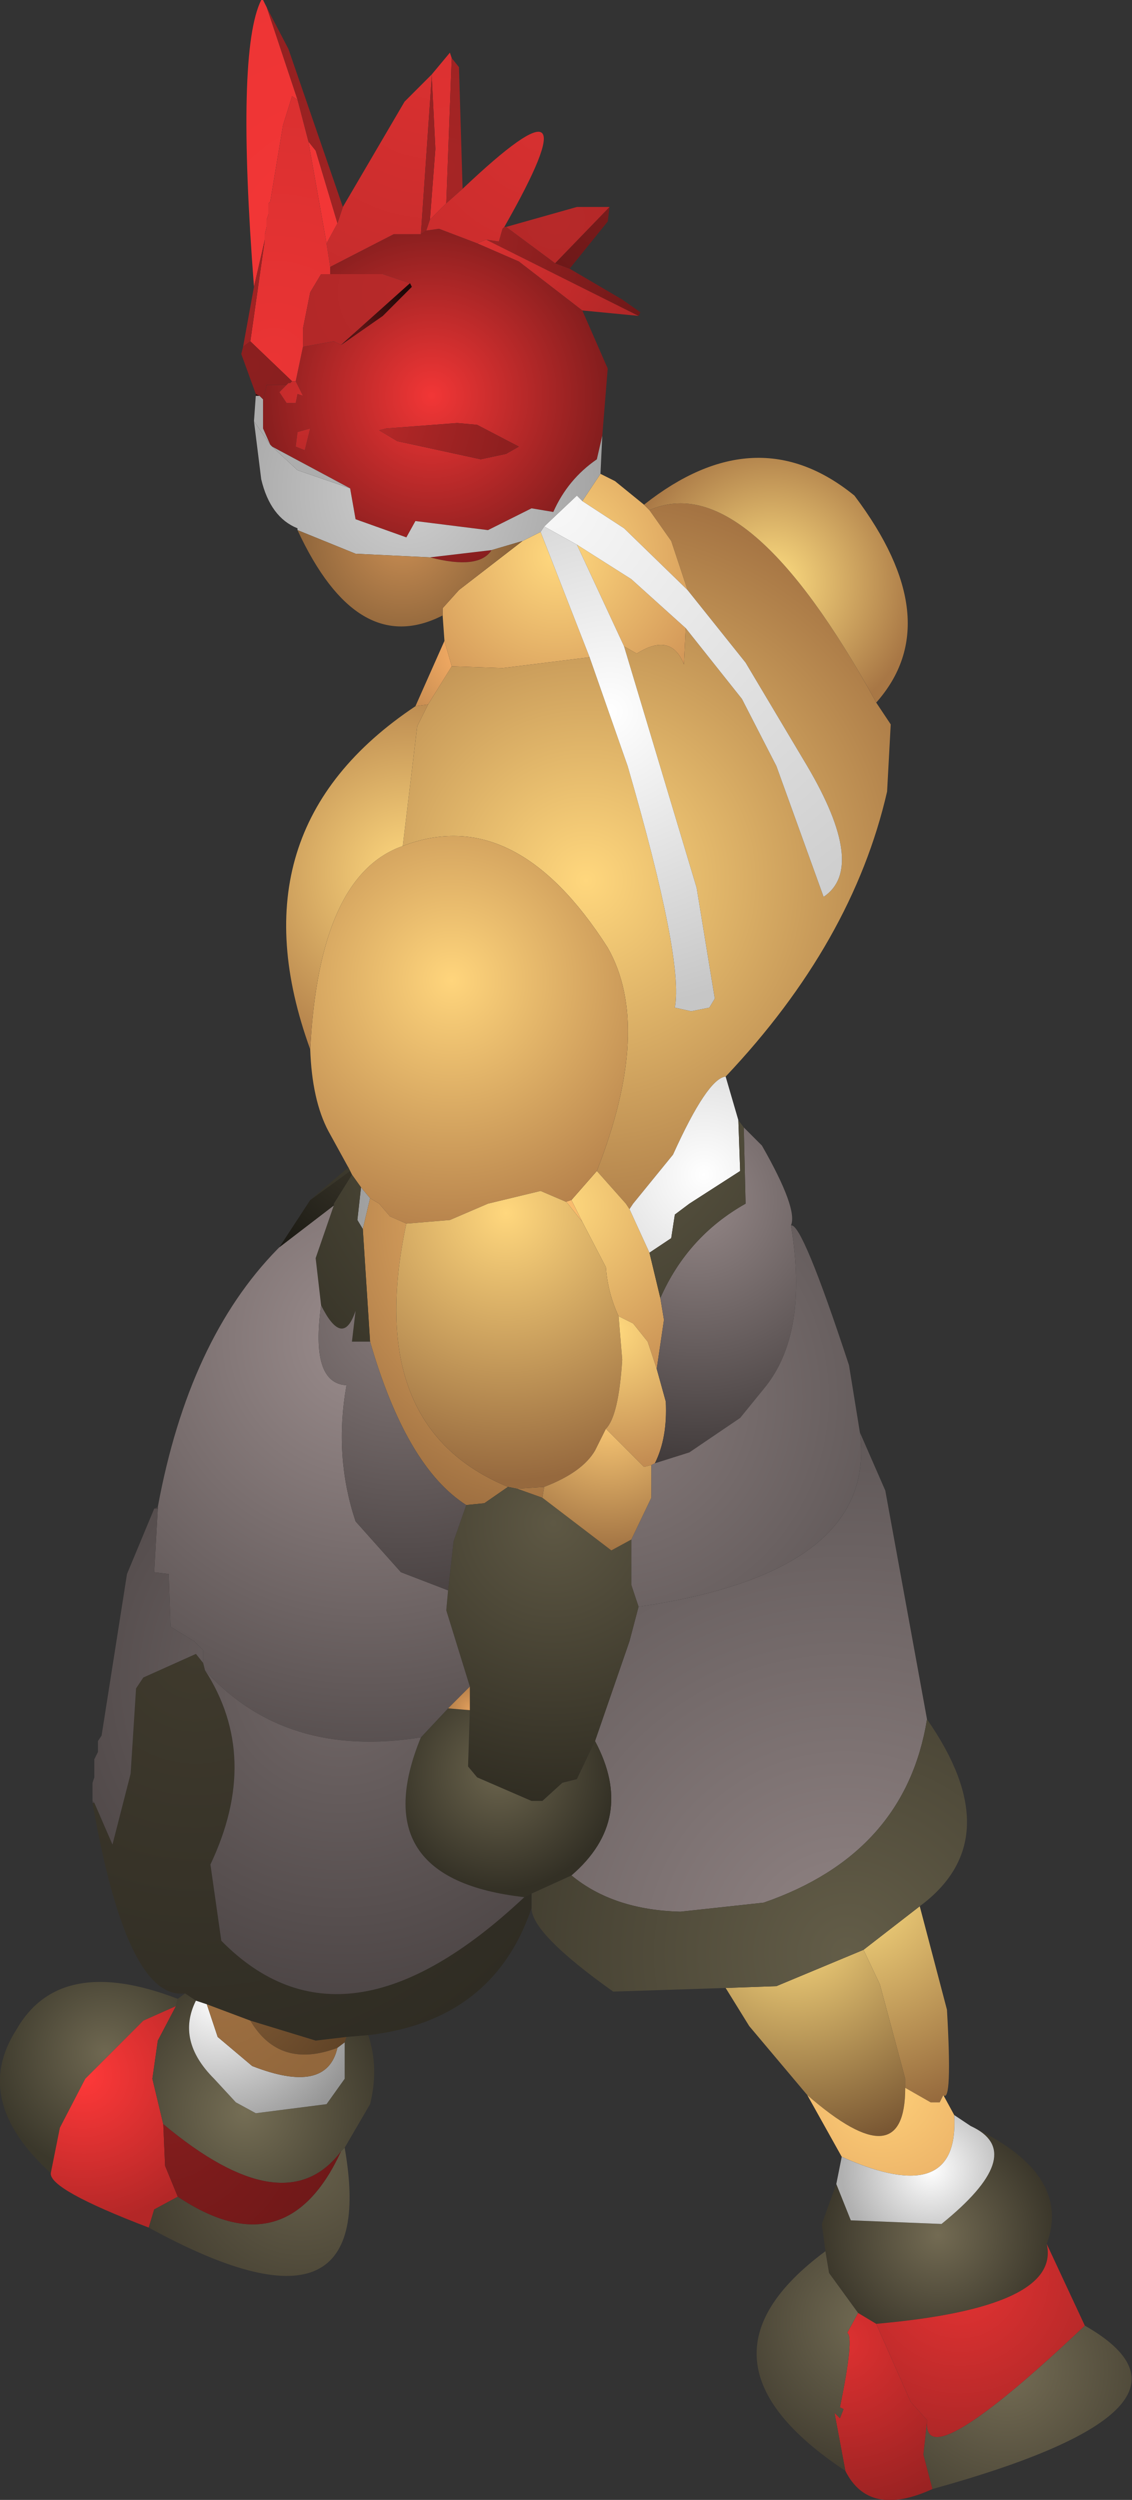 <?xml version="1.0" encoding="UTF-8" standalone="no"?>
<svg xmlns:ffdec="https://www.free-decompiler.com/flash" xmlns:xlink="http://www.w3.org/1999/xlink" ffdec:objectType="shape" height="68.85px" width="31.2px" xmlns="http://www.w3.org/2000/svg">
  <rect width="100%" height="100%" fill="#333333" stroke="none"/>
  <g transform="matrix(1.0, 0.0, 0.0, 1.0, 15.2, 60.25)">
    <path d="M0.5 -52.85 L1.95 -52.0 2.45 -51.65 2.4 -51.55 -1.8 -53.65 -1.45 -53.6 -1.35 -53.95 -1.3 -54.0 -1.25 -54.0 0.1 -53.0 0.5 -52.85" fill="url(#gradient0)" fill-rule="evenodd" stroke="none"/>
    <path d="M1.6 -54.55 L1.55 -54.15 0.5 -52.85 0.1 -53.0 1.6 -54.55" fill="url(#gradient1)" fill-rule="evenodd" stroke="none"/>
    <path d="M0.85 -51.7 L1.55 -50.1 1.4 -48.25 1.25 -47.6 Q0.45 -47.05 0.05 -46.15 L-0.55 -46.25 -1.75 -45.65 -3.75 -45.9 -4.0 -45.45 -5.4 -45.95 -5.55 -46.8 -7.7 -47.95 -7.75 -48.0 -7.95 -48.45 -7.95 -49.25 -7.85 -49.65 -7.3 -49.65 -7.5 -49.45 -7.3 -49.15 -7.05 -49.15 -7.0 -49.4 -6.85 -49.35 -7.05 -49.75 -6.85 -50.7 -6.0 -50.85 -5.8 -50.75 -4.65 -51.55 -3.85 -52.35 -3.9 -52.45 -4.65 -52.7 -6.1 -52.7 -6.1 -52.9 -4.35 -53.8 -3.6 -53.8 -3.45 -53.9 -3.1 -53.95 -2.05 -53.55 -0.9 -53.05 0.85 -51.7 M-2.6 -48.6 L-4.55 -48.45 -4.75 -48.4 -4.25 -48.1 -1.95 -47.6 -1.25 -47.75 -0.9 -47.95 -2.05 -48.55 -2.6 -48.6 M-1.65 -45.1 Q-2.0 -44.55 -3.35 -44.9 L-1.65 -45.1 M-6.8 -47.85 L-6.65 -48.45 -7.0 -48.35 -7.05 -47.95 -6.8 -47.85" fill="url(#gradient2)" fill-rule="evenodd" stroke="none"/>
    <path d="M2.4 -51.55 L0.85 -51.7 -0.9 -53.05 -2.05 -53.55 -1.8 -53.65 2.4 -51.55" fill="url(#gradient3)" fill-rule="evenodd" stroke="none"/>
    <path d="M-1.25 -54.0 L0.7 -54.55 1.6 -54.55 0.1 -53.0 -1.25 -54.0" fill="url(#gradient4)" fill-rule="evenodd" stroke="none"/>
    <path d="M8.95 -40.9 L9.35 -40.3 9.25 -38.45 Q8.3 -34.3 4.8 -30.6 4.3 -30.55 3.35 -28.45 L2.25 -27.1 2.15 -26.95 2.05 -27.1 1.25 -28.0 Q2.8 -31.95 1.55 -34.15 -1.0 -38.15 -4.1 -36.95 L-3.7 -40.25 -3.4 -40.85 -2.75 -41.9 -1.35 -41.85 1.05 -42.15 2.1 -39.15 Q3.65 -33.8 3.4 -32.5 L3.85 -32.4 4.35 -32.5 4.5 -32.75 4.0 -35.8 2.0 -42.45 2.35 -42.25 Q3.3 -42.85 3.65 -41.95 L3.7 -42.95 5.25 -41.0 6.2 -39.15 7.5 -35.55 Q8.7 -36.35 7.05 -39.15 L5.35 -42.0 3.75 -44.0 3.3 -45.35 2.7 -46.2 Q5.4 -47.4 8.95 -40.9" fill="url(#gradient5)" fill-rule="evenodd" stroke="none"/>
    <path d="M1.35 -47.2 L1.75 -47.0 2.55 -46.35 2.7 -46.2 3.3 -45.35 3.75 -44.0 2.0 -45.7 0.85 -46.45 1.35 -47.2 M-2.95 -42.6 L-3.0 -43.3 -3.0 -43.5 -2.55 -44.0 -0.8 -45.35 -0.3 -45.6 1.05 -42.15 -1.35 -41.85 -2.75 -41.9 -2.95 -42.6 M2.0 -42.45 L0.7 -45.25 2.2 -44.3 3.7 -42.95 3.65 -41.95 Q3.3 -42.85 2.35 -42.25 L2.0 -42.45" fill="url(#gradient6)" fill-rule="evenodd" stroke="none"/>
    <path d="M2.55 -46.35 Q5.65 -48.8 8.35 -46.6 10.95 -43.15 8.95 -40.9 5.4 -47.4 2.7 -46.2 L2.55 -46.35" fill="url(#gradient7)" fill-rule="evenodd" stroke="none"/>
    <path d="M1.4 -48.25 L1.35 -47.2 0.85 -46.45 0.7 -46.6 -0.2 -45.75 -0.3 -45.6 -0.8 -45.35 -1.65 -45.1 -3.35 -44.9 -5.4 -45.0 -7.0 -45.65 -7.0 -45.7 Q-7.75 -46.0 -8.0 -47.05 L-8.2 -48.65 -7.75 -48.0 -7.7 -47.95 -7.0 -47.3 -5.55 -46.8 -5.4 -45.95 -4.0 -45.45 -3.75 -45.9 -1.75 -45.65 -0.55 -46.25 0.05 -46.15 Q0.45 -47.05 1.25 -47.6 L1.4 -48.25" fill="url(#gradient8)" fill-rule="evenodd" stroke="none"/>
    <path d="M-0.3 -45.6 L-0.2 -45.75 0.7 -45.25 2.0 -42.45 4.0 -35.8 4.5 -32.75 4.35 -32.5 3.85 -32.4 3.4 -32.5 Q3.65 -33.8 2.1 -39.15 L1.05 -42.15 -0.3 -45.6" fill="url(#gradient9)" fill-rule="evenodd" stroke="none"/>
    <path d="M0.7 -45.25 L-0.2 -45.75 0.7 -46.6 0.85 -46.45 2.0 -45.7 3.75 -44.0 5.35 -42.0 7.05 -39.15 Q8.7 -36.35 7.5 -35.55 L6.2 -39.15 5.25 -41.0 3.7 -42.95 2.2 -44.3 0.7 -45.25" fill="url(#gradient10)" fill-rule="evenodd" stroke="none"/>
    <path d="M2.15 -26.95 L2.7 -25.75 3.0 -24.5 3.1 -23.9 2.9 -22.55 2.65 -23.3 2.25 -23.8 1.85 -24.0 Q1.55 -24.65 1.5 -25.35 L0.85 -26.6 0.55 -27.2 1.25 -28.0 2.05 -27.1 2.15 -26.95" fill="url(#gradient11)" fill-rule="evenodd" stroke="none"/>
    <path d="M4.8 -30.6 L5.15 -29.4 5.2 -28.0 3.8 -27.1 3.4 -26.8 3.3 -26.15 2.7 -25.75 2.15 -26.95 2.25 -27.1 3.35 -28.45 Q4.3 -30.55 4.8 -30.6 M-5.2 -26.4 L-5.35 -26.65 -5.25 -27.55 -5.0 -27.25 -5.2 -26.4" fill="url(#gradient12)" fill-rule="evenodd" stroke="none"/>
    <path d="M-5.6 -28.1 L-6.15 -29.1 Q-6.6 -29.95 -6.65 -31.35 -6.4 -36.15 -4.1 -36.95 -1.0 -38.15 1.55 -34.15 2.8 -31.95 1.25 -28.0 L0.55 -27.2 0.4 -27.15 -0.3 -27.45 -1.75 -27.1 -2.8 -26.65 -4.0 -26.55 -4.45 -26.75 -4.75 -27.1 -5.0 -27.25 -5.25 -27.55 -5.5 -27.9 -5.55 -28.0 -5.6 -28.1" fill="url(#gradient13)" fill-rule="evenodd" stroke="none"/>
    <path d="M0.55 -27.2 L0.85 -26.6 0.45 -27.1 0.4 -27.15 0.55 -27.2 M-4.0 -26.55 Q-5.2 -20.95 -1.2 -19.3 L-1.85 -18.85 -2.35 -18.8 Q-4.0 -19.85 -5.0 -23.3 L-5.2 -26.4 -5.0 -27.25 -4.75 -27.1 -4.45 -26.75 -4.0 -26.55 M-0.95 -19.25 L-0.2 -19.3 -0.25 -19.0 -0.95 -19.25" fill="url(#gradient14)" fill-rule="evenodd" stroke="none"/>
    <path d="M0.85 -26.6 L1.5 -25.35 Q1.55 -24.65 1.85 -24.0 L1.95 -22.8 Q1.85 -21.25 1.5 -20.9 L1.2 -20.3 Q0.85 -19.7 -0.2 -19.3 L-0.95 -19.25 -1.2 -19.3 Q-5.2 -20.95 -4.0 -26.55 L-2.8 -26.65 -1.75 -27.1 -0.3 -27.45 0.4 -27.15 0.45 -27.1 0.85 -26.6" fill="url(#gradient15)" fill-rule="evenodd" stroke="none"/>
    <path d="M1.85 -24.0 L2.25 -23.8 2.65 -23.3 2.9 -22.55 3.15 -21.65 Q3.2 -20.65 2.85 -19.95 L2.75 -19.9 2.55 -19.85 1.5 -20.9 Q1.85 -21.25 1.95 -22.8 L1.85 -24.0" fill="url(#gradient16)" fill-rule="evenodd" stroke="none"/>
    <path d="M5.3 -29.2 L5.8 -28.7 Q6.8 -26.95 6.6 -26.5 7.1 -23.5 5.85 -22.0 L5.2 -21.2 3.8 -20.25 2.85 -19.95 Q3.2 -20.65 3.15 -21.65 L2.9 -22.55 3.1 -23.9 3.0 -24.5 Q3.75 -26.2 5.35 -27.1 L5.3 -29.2" fill="url(#gradient17)" fill-rule="evenodd" stroke="none"/>
    <path d="M5.15 -29.4 L5.3 -29.2 5.35 -27.1 Q3.75 -26.2 3.0 -24.5 L2.7 -25.75 3.3 -26.15 3.4 -26.8 3.8 -27.1 5.2 -28.0 5.15 -29.4 M-6.35 -24.3 L-6.5 -25.6 -6.0 -27.05 -6.0 -27.1 -5.5 -27.9 -5.25 -27.55 -5.35 -26.65 -5.2 -26.4 -5.0 -23.3 -5.5 -23.3 -5.4 -24.15 Q-5.75 -23.1 -6.35 -24.3" fill="url(#gradient18)" fill-rule="evenodd" stroke="none"/>
    <path d="M8.5 -20.8 L9.2 -19.2 10.35 -12.9 Q9.75 -9.2 5.85 -7.85 L3.55 -7.6 Q1.7 -7.65 0.55 -8.6 2.35 -10.15 1.2 -12.3 L2.15 -15.05 2.4 -16.0 Q9.0 -16.95 8.5 -20.8" fill="url(#gradient19)" fill-rule="evenodd" stroke="none"/>
    <path d="M6.6 -26.5 Q6.9 -26.6 8.2 -22.65 L8.5 -20.8 Q9.0 -16.95 2.4 -16.0 L2.2 -16.6 2.2 -17.85 2.75 -19.0 2.75 -19.9 2.85 -19.95 3.8 -20.25 5.2 -21.2 5.85 -22.0 Q7.1 -23.5 6.6 -26.5" fill="url(#gradient20)" fill-rule="evenodd" stroke="none"/>
    <path d="M-1.2 -19.3 L-0.95 -19.25 -0.25 -19.0 1.65 -17.55 2.2 -17.85 2.2 -16.6 2.4 -16.0 2.15 -15.05 1.2 -12.3 0.7 -11.25 0.3 -11.15 -0.25 -10.65 -0.55 -10.65 -2.05 -11.3 -2.3 -11.6 -2.25 -13.15 -2.25 -13.8 -2.9 -15.9 -2.85 -16.45 -2.7 -17.8 -2.35 -18.8 -1.85 -18.85 -1.2 -19.3" fill="url(#gradient21)" fill-rule="evenodd" stroke="none"/>
    <path d="M-0.2 -19.3 Q0.85 -19.7 1.2 -20.3 L1.5 -20.9 2.55 -19.85 2.75 -19.9 2.75 -19.0 2.2 -17.85 1.65 -17.55 -0.25 -19.0 -0.2 -19.3" fill="url(#gradient22)" fill-rule="evenodd" stroke="none"/>
    <path d="M7.05 -2.55 L5.45 -4.45 4.8 -5.5 6.2 -5.55 8.6 -6.55 9.05 -5.6 9.75 -3.0 9.75 -2.75 Q9.75 -0.2 7.05 -2.55" fill="url(#gradient23)" fill-rule="evenodd" stroke="none"/>
    <path d="M10.15 -7.75 L10.9 -4.9 Q11.05 -2.3 10.8 -2.55 L10.7 -2.35 10.45 -2.35 9.75 -2.75 9.75 -3.0 9.05 -5.6 8.6 -6.55 10.15 -7.75" fill="url(#gradient24)" fill-rule="evenodd" stroke="none"/>
    <path d="M10.35 -12.9 Q12.65 -9.6 10.15 -7.75 L8.6 -6.55 6.2 -5.55 4.8 -5.5 1.7 -5.4 Q-0.55 -7.0 -0.55 -7.7 L-0.55 -8.1 0.55 -8.6 Q1.7 -7.65 3.55 -7.6 L5.85 -7.85 Q9.75 -9.2 10.35 -12.9" fill="url(#gradient25)" fill-rule="evenodd" stroke="none"/>
    <path d="M-0.55 -7.7 Q-1.6 -4.6 -5.05 -4.2 L-5.65 -4.15 -6.5 -4.05 -8.3 -4.6 -9.5 -5.05 -9.8 -5.15 -10.1 -5.35 Q-11.7 -5.15 -12.65 -10.6 L-12.6 -10.6 -12.1 -9.45 -11.6 -11.4 -11.45 -13.75 -11.25 -14.05 -9.8 -14.7 -9.6 -14.45 -9.55 -14.25 Q-8.0 -11.85 -9.4 -8.9 L-9.1 -6.8 Q-5.7 -3.35 -0.75 -8.0 L-0.55 -8.1 -0.55 -7.7" fill="url(#gradient26)" fill-rule="evenodd" stroke="none"/>
    <path d="M1.2 -12.3 Q2.35 -10.15 0.55 -8.6 L-0.55 -8.1 -0.75 -8.0 Q-5.2 -8.5 -3.6 -12.4 L-2.85 -13.2 -2.25 -13.15 -2.3 -11.6 -2.05 -11.3 -0.55 -10.65 -0.25 -10.65 0.3 -11.15 0.7 -11.25 1.2 -12.3" fill="url(#gradient27)" fill-rule="evenodd" stroke="none"/>
    <path d="M10.8 -2.55 L11.1 -2.0 Q11.25 0.6 8.0 -0.85 L7.05 -2.55 Q9.75 -0.2 9.75 -2.75 L10.45 -2.35 10.7 -2.35 10.8 -2.55" fill="url(#gradient28)" fill-rule="evenodd" stroke="none"/>
    <path d="M11.65 -1.65 Q14.35 -0.35 13.65 1.55 14.05 3.3 8.95 3.75 L8.45 3.45 7.65 2.35 7.55 1.75 7.45 1.0 7.85 -0.1 8.25 0.9 10.75 1.0 Q13.1 -0.9 11.65 -1.65" fill="url(#gradient29)" fill-rule="evenodd" stroke="none"/>
    <path d="M11.1 -2.0 L11.55 -1.7 11.65 -1.65 Q13.1 -0.9 10.75 1.0 L8.25 0.9 7.85 -0.1 8.0 -0.85 Q11.25 0.6 11.1 -2.0" fill="url(#gradient30)" fill-rule="evenodd" stroke="none"/>
    <path d="M14.7 3.8 Q18.65 6.05 10.5 8.3 L10.25 7.35 10.35 6.45 Q10.25 8.0 14.7 3.8" fill="url(#gradient31)" fill-rule="evenodd" stroke="none"/>
    <path d="M10.5 8.3 Q8.75 9.1 8.1 7.8 L7.8 6.2 7.95 6.35 8.05 6.1 7.95 6.05 Q8.35 4.1 8.15 4.0 L8.45 3.45 8.95 3.75 9.9 5.9 10.35 6.4 10.35 6.45 10.25 7.35 10.5 8.3" fill="url(#gradient32)" fill-rule="evenodd" stroke="none"/>
    <path d="M13.65 1.55 L14.7 3.8 Q10.25 8.0 10.35 6.45 L10.35 6.4 9.9 5.9 8.95 3.75 Q14.05 3.3 13.65 1.55" fill="url(#gradient33)" fill-rule="evenodd" stroke="none"/>
    <path d="M8.1 7.8 Q3.5 4.75 7.55 1.75 L7.65 2.35 8.45 3.45 8.15 4.0 Q8.35 4.1 7.95 6.05 L8.05 6.1 7.95 6.35 7.8 6.2 8.1 7.8" fill="url(#gradient34)" fill-rule="evenodd" stroke="none"/>
    <path d="M-5.75 -54.55 L-4.05 -57.45 -3.3 -58.2 -3.3 -58.15 -3.6 -53.8 -4.35 -53.8 -6.1 -52.9 -6.2 -53.55 -5.9 -54.1 -5.75 -54.55" fill="url(#gradient35)" fill-rule="evenodd" stroke="none"/>
    <path d="M-3.3 -58.2 L-2.8 -58.8 -2.75 -58.65 -2.9 -54.65 -3.35 -54.2 -3.2 -56.15 -3.3 -58.15 -3.3 -58.2" fill="url(#gradient36)" fill-rule="evenodd" stroke="none"/>
    <path d="M-2.75 -58.65 L-2.55 -58.4 -2.45 -55.05 -2.9 -54.65 -2.75 -58.65" fill="url(#gradient37)" fill-rule="evenodd" stroke="none"/>
    <path d="M-3.3 -58.15 L-3.2 -56.15 -3.35 -54.2 -3.45 -53.9 -3.6 -53.8 -3.3 -58.15" fill="url(#gradient38)" fill-rule="evenodd" stroke="none"/>
    <path d="M-7.85 -60.05 L-7.25 -58.9 -5.75 -54.55 -5.9 -54.1 -6.5 -56.1 -6.7 -56.35 -7.0 -57.5 -7.85 -60.05" fill="url(#gradient39)" fill-rule="evenodd" stroke="none"/>
    <path d="M-8.2 -52.35 Q-8.7 -58.85 -8.0 -60.25 L-7.95 -60.25 -7.85 -60.05 -7.0 -57.5 -7.15 -57.6 -7.4 -56.8 -7.75 -54.7 -7.8 -54.65 -7.8 -54.35 -7.85 -54.2 -7.85 -54.0 -7.9 -53.8 -7.9 -53.65 -8.2 -52.35 M-6.7 -56.35 L-6.5 -56.1 -5.9 -54.1 -6.2 -53.55 -6.7 -56.35" fill="url(#gradient40)" fill-rule="evenodd" stroke="none"/>
    <path d="M-6.7 -56.35 L-6.2 -53.55 -6.1 -52.9 -6.1 -52.7 -6.35 -52.7 -6.65 -52.2 -6.85 -51.2 -6.85 -50.7 -7.05 -49.75 -7.15 -49.75 -8.3 -50.85 -7.9 -53.65 -7.9 -53.8 -7.85 -54.0 -7.85 -54.2 -7.8 -54.35 -7.8 -54.65 -7.75 -54.7 -7.4 -56.8 -7.15 -57.6 -7.0 -57.5 -6.7 -56.35" fill="url(#gradient41)" fill-rule="evenodd" stroke="none"/>
    <path d="M-6.85 -50.7 L-6.85 -51.2 -6.65 -52.2 -6.35 -52.7 -6.1 -52.7 -4.65 -52.7 -3.9 -52.45 -5.8 -50.75 -6.0 -50.85 -6.85 -50.7" fill="url(#gradient42)" fill-rule="evenodd" stroke="none"/>
    <path d="M-8.5 -50.7 L-8.2 -52.35 -7.9 -53.65 -8.3 -50.85 -8.5 -50.7" fill="url(#gradient43)" fill-rule="evenodd" stroke="none"/>
    <path d="M-8.15 -49.4 L-8.55 -50.5 -8.5 -50.7 -8.3 -50.85 -7.15 -49.75 -7.2 -49.7 -7.25 -49.7 -7.3 -49.65 -7.85 -49.65 -7.95 -49.25 -8.05 -49.35 -8.15 -49.4" fill="url(#gradient44)" fill-rule="evenodd" stroke="none"/>
    <path d="M-8.2 -48.65 L-8.15 -49.35 -8.05 -49.35 -7.95 -49.25 -7.95 -48.45 -7.75 -48.0 -8.2 -48.65 M-5.55 -46.8 L-7.0 -47.3 -7.7 -47.95 -5.55 -46.8" fill="url(#gradient45)" fill-rule="evenodd" stroke="none"/>
    <path d="M-8.15 -49.35 L-8.15 -49.4 -8.05 -49.35 -8.15 -49.35" fill="url(#gradient46)" fill-rule="evenodd" stroke="none"/>
    <path d="M-7.15 -49.75 L-7.05 -49.75 -6.85 -49.35 -7.0 -49.4 -7.05 -49.15 -7.3 -49.15 -7.5 -49.45 -7.3 -49.65 -7.25 -49.7 -7.2 -49.7 -7.15 -49.75 M-2.6 -48.6 L-2.05 -48.55 -0.9 -47.95 -1.25 -47.75 -1.95 -47.6 -4.25 -48.1 -4.75 -48.4 -4.55 -48.45 -2.6 -48.6 M-6.8 -47.85 L-7.05 -47.95 -7.0 -48.35 -6.65 -48.45 -6.8 -47.85" fill="url(#gradient47)" fill-rule="evenodd" stroke="none"/>
    <path d="M-2.45 -55.05 Q1.35 -58.65 -1.3 -54.0 L-1.35 -53.95 -1.45 -53.6 -1.8 -53.65 -2.05 -53.55 -3.1 -53.95 -3.45 -53.9 -3.35 -54.2 -2.9 -54.65 -2.45 -55.05" fill="url(#gradient48)" fill-rule="evenodd" stroke="none"/>
    <path d="M-3.9 -52.45 L-3.85 -52.35 -4.65 -51.55 -5.8 -50.75 -3.9 -52.45" fill="url(#gradient49)" fill-rule="evenodd" stroke="none"/>
    <path d="M-3.0 -43.3 Q-5.35 -42.1 -7.0 -45.65 L-5.4 -45.0 -3.35 -44.9 Q-2.0 -44.55 -1.65 -45.1 L-0.8 -45.35 -2.55 -44.0 -3.0 -43.5 -3.0 -43.3" fill="url(#gradient50)" fill-rule="evenodd" stroke="none"/>
    <path d="M-6.65 -31.35 Q-8.85 -37.4 -3.75 -40.8 L-3.4 -40.85 -3.7 -40.25 -4.1 -36.95 Q-6.4 -36.15 -6.65 -31.35" fill="url(#gradient51)" fill-rule="evenodd" stroke="none"/>
    <path d="M-3.75 -40.8 L-2.95 -42.6 -2.75 -41.9 -3.4 -40.85 -3.75 -40.8" fill="url(#gradient52)" fill-rule="evenodd" stroke="none"/>
    <path d="M-10.85 -18.75 Q-10.0 -23.35 -7.55 -25.85 L-7.5 -25.9 -6.0 -27.05 -6.5 -25.6 -6.35 -24.3 Q-6.65 -22.15 -5.65 -22.1 -6.0 -20.15 -5.4 -18.35 L-4.15 -16.95 -2.85 -16.45 -2.9 -15.9 -2.25 -13.8 -2.85 -13.2 -3.6 -12.4 Q-7.35 -11.8 -9.55 -14.25 L-9.6 -14.45 -9.6 -14.8 -9.85 -15.05 -10.5 -15.45 -10.55 -16.9 -10.95 -16.95 -10.85 -18.7 -10.85 -18.75" fill="url(#gradient53)" fill-rule="evenodd" stroke="none"/>
    <path d="M-7.5 -25.9 L-6.65 -27.2 -5.55 -28.0 -5.5 -27.9 -6.0 -27.1 -6.0 -27.05 -7.5 -25.9" fill="url(#gradient54)" fill-rule="evenodd" stroke="none"/>
    <path d="M-6.65 -27.2 L-5.6 -28.1 -5.55 -28.0 -6.65 -27.2" fill="url(#gradient55)" fill-rule="evenodd" stroke="none"/>
    <path d="M-6.35 -24.3 Q-5.75 -23.1 -5.4 -24.15 L-5.5 -23.3 -5.0 -23.3 Q-4.0 -19.85 -2.35 -18.8 L-2.7 -17.8 -2.85 -16.45 -4.15 -16.95 -5.4 -18.35 Q-6.0 -20.15 -5.65 -22.1 -6.65 -22.15 -6.35 -24.3" fill="url(#gradient56)" fill-rule="evenodd" stroke="none"/>
    <path d="M-10.95 -18.7 L-10.85 -18.75 -10.85 -18.7 -10.95 -18.7" fill="url(#gradient57)" fill-rule="evenodd" stroke="none"/>
    <path d="M-12.65 -10.65 L-12.65 -11.15 -12.6 -11.3 -12.6 -11.8 -12.5 -12.0 -12.5 -12.3 -12.4 -12.45 -11.7 -16.9 -10.95 -18.7 -10.85 -18.7 -10.95 -16.95 -10.55 -16.9 -10.5 -15.45 -9.85 -15.05 -9.6 -14.8 -9.6 -14.45 -9.8 -14.7 -11.25 -14.05 -11.45 -13.75 -11.6 -11.4 -12.1 -9.45 -12.6 -10.6 -12.65 -10.65 M-0.75 -8.0 Q-5.7 -3.35 -9.1 -6.8 L-9.4 -8.9 Q-8.0 -11.85 -9.55 -14.25 -7.35 -11.8 -3.6 -12.4 -5.2 -8.5 -0.75 -8.0" fill="url(#gradient58)" fill-rule="evenodd" stroke="none"/>
    <path d="M-2.25 -13.15 L-2.85 -13.2 -2.25 -13.8 -2.25 -13.15" fill="url(#gradient59)" fill-rule="evenodd" stroke="none"/>
    <path d="M-12.65 -10.6 L-12.65 -10.65 -12.6 -10.6 -12.65 -10.6" fill="url(#gradient60)" fill-rule="evenodd" stroke="none"/>
    <path d="M-13.8 -0.4 Q-16.0 -2.4 -14.75 -4.35 -13.55 -6.45 -10.3 -5.2 L-10.35 -5.0 -11.25 -4.6 -12.85 -3.0 -13.55 -1.65 -13.8 -0.4" fill="url(#gradient61)" fill-rule="evenodd" stroke="none"/>
    <path d="M-11.1 1.1 Q-13.85 0.05 -13.8 -0.4 L-13.55 -1.65 -12.85 -3.0 -11.25 -4.6 -10.35 -5.0 -10.85 -4.05 -11.0 -3.0 -10.7 -1.75 -10.65 -0.6 -10.3 0.25 -10.95 0.6 -11.1 1.1" fill="url(#gradient62)" fill-rule="evenodd" stroke="none"/>
    <path d="M-5.05 -4.2 Q-4.75 -3.3 -5.0 -2.3 L-5.7 -1.1 -5.8 -1.0 Q-7.35 1.05 -10.7 -1.75 L-11.0 -3.0 -10.85 -4.05 -10.35 -5.0 -10.3 -5.2 -10.1 -5.35 -9.8 -5.15 Q-10.35 -4.05 -9.3 -3.0 L-8.7 -2.35 -8.15 -2.05 -6.2 -2.3 -5.7 -3.0 -5.7 -4.0 -5.65 -4.15 -5.05 -4.2" fill="url(#gradient63)" fill-rule="evenodd" stroke="none"/>
    <path d="M-8.3 -4.6 L-6.5 -4.05 -5.65 -4.15 -5.7 -4.0 -5.9 -3.85 Q-7.5 -3.25 -8.3 -4.6" fill="url(#gradient64)" fill-rule="evenodd" stroke="none"/>
    <path d="M-9.8 -5.15 L-9.5 -5.05 -9.2 -4.15 -8.25 -3.35 Q-6.2 -2.55 -5.9 -3.85 L-5.7 -4.0 -5.7 -3.0 -6.2 -2.3 -8.15 -2.05 -8.7 -2.35 -9.3 -3.0 Q-10.35 -4.05 -9.8 -5.15" fill="url(#gradient65)" fill-rule="evenodd" stroke="none"/>
    <path d="M-9.5 -5.05 L-8.3 -4.6 Q-7.5 -3.25 -5.9 -3.85 -6.2 -2.55 -8.25 -3.35 L-9.2 -4.15 -9.5 -5.05" fill="url(#gradient66)" fill-rule="evenodd" stroke="none"/>
    <path d="M-5.7 -1.1 Q-4.7 4.6 -11.1 1.1 L-10.95 0.6 -10.3 0.25 Q-7.3 2.25 -5.8 -1.0 L-5.7 -1.1" fill="url(#gradient67)" fill-rule="evenodd" stroke="none"/>
    <path d="M-10.7 -1.75 Q-7.35 1.05 -5.8 -1.0 -7.3 2.25 -10.3 0.25 L-10.65 -0.6 -10.7 -1.75" fill="url(#gradient68)" fill-rule="evenodd" stroke="none"/>
  </g>
  <defs>
    <radialGradient cx="0" cy="0" gradientTransform="matrix(0.006, 0.0, 0.0, 0.006, -2.05, -53.65)" gradientUnits="userSpaceOnUse" id="gradient0" r="819.2" spreadMethod="pad">
      <stop offset="0.0" stop-color="#9e2323"/>
      <stop offset="1.0" stop-color="#6f1818"/>
    </radialGradient>
    <radialGradient cx="0" cy="0" gradientTransform="matrix(0.004, 0.0, 0.0, 0.004, 1.6, -54.65)" gradientUnits="userSpaceOnUse" id="gradient1" r="819.2" spreadMethod="pad">
      <stop offset="0.0" stop-color="#7a1b1b"/>
      <stop offset="1.0" stop-color="#691717"/>
    </radialGradient>
    <radialGradient cx="0" cy="0" gradientTransform="matrix(0.006, 0.0, 0.0, 0.006, -3.3, -49.35)" gradientUnits="userSpaceOnUse" id="gradient2" r="819.2" spreadMethod="pad">
      <stop offset="0.0" stop-color="#f23636"/>
      <stop offset="1.0" stop-color="#821d1d"/>
    </radialGradient>
    <radialGradient cx="0" cy="0" gradientTransform="matrix(0.006, 0.0, 0.0, 0.006, -1.9, -53.8)" gradientUnits="userSpaceOnUse" id="gradient3" r="819.2" spreadMethod="pad">
      <stop offset="0.0" stop-color="#db3131"/>
      <stop offset="1.0" stop-color="#ae2626"/>
    </radialGradient>
    <radialGradient cx="0" cy="0" gradientTransform="matrix(0.002, 0.0, 0.0, 0.002, 0.1, -54.2)" gradientUnits="userSpaceOnUse" id="gradient4" r="819.2" spreadMethod="pad">
      <stop offset="0.0" stop-color="#b72929"/>
      <stop offset="1.0" stop-color="#b52828"/>
    </radialGradient>
    <radialGradient cx="0" cy="0" gradientTransform="matrix(0.013, 0.0, 0.0, 0.013, 0.95, -36.0)" gradientUnits="userSpaceOnUse" id="gradient5" r="819.2" spreadMethod="pad">
      <stop offset="0.0" stop-color="#ffd77d"/>
      <stop offset="1.0" stop-color="#a57443"/>
    </radialGradient>
    <radialGradient cx="0" cy="0" gradientTransform="matrix(0.006, 0.0, 0.0, 0.006, 0.15, -44.95)" gradientUnits="userSpaceOnUse" id="gradient6" r="819.2" spreadMethod="pad">
      <stop offset="0.0" stop-color="#ffd87e"/>
      <stop offset="1.0" stop-color="#cf9255"/>
    </radialGradient>
    <radialGradient cx="0" cy="0" gradientTransform="matrix(0.005, 0.0, 0.0, 0.005, 6.05, -44.2)" gradientUnits="userSpaceOnUse" id="gradient7" r="819.2" spreadMethod="pad">
      <stop offset="0.0" stop-color="#ffdf82"/>
      <stop offset="1.0" stop-color="#a87745"/>
    </radialGradient>
    <radialGradient cx="0" cy="0" gradientTransform="matrix(0.007, 0.0, 0.0, 0.007, -4.0, -46.7)" gradientUnits="userSpaceOnUse" id="gradient8" r="819.2" spreadMethod="pad">
      <stop offset="0.0" stop-color="#cfcfcf"/>
      <stop offset="1.0" stop-color="#a1a1a1"/>
    </radialGradient>
    <radialGradient cx="0" cy="0" gradientTransform="matrix(0.01, 0.0, 0.0, 0.01, 1.6, -40.65)" gradientUnits="userSpaceOnUse" id="gradient9" r="819.2" spreadMethod="pad">
      <stop offset="0.0" stop-color="#ffffff"/>
      <stop offset="1.0" stop-color="#c6c6c6"/>
    </radialGradient>
    <radialGradient cx="0" cy="0" gradientTransform="matrix(0.016, 0.0, 0.0, 0.016, -0.05, -46.45)" gradientUnits="userSpaceOnUse" id="gradient10" r="819.2" spreadMethod="pad">
      <stop offset="0.0" stop-color="#f8f8f8"/>
      <stop offset="1.0" stop-color="#cecece"/>
    </radialGradient>
    <radialGradient cx="0" cy="0" gradientTransform="matrix(0.007, 0.0, 0.0, 0.007, 0.25, -27.05)" gradientUnits="userSpaceOnUse" id="gradient11" r="819.2" spreadMethod="pad">
      <stop offset="0.0" stop-color="#ffd97e"/>
      <stop offset="1.0" stop-color="#c48a50"/>
    </radialGradient>
    <radialGradient cx="0" cy="0" gradientTransform="matrix(0.012, 0.0, 0.0, 0.012, 4.2, -27.9)" gradientUnits="userSpaceOnUse" id="gradient12" r="819.2" spreadMethod="pad">
      <stop offset="0.0" stop-color="#ffffff"/>
      <stop offset="1.0" stop-color="#9c9c9c"/>
    </radialGradient>
    <radialGradient cx="0" cy="0" gradientTransform="matrix(0.009, 0.0, 0.0, 0.009, -2.75, -33.25)" gradientUnits="userSpaceOnUse" id="gradient13" r="819.2" spreadMethod="pad">
      <stop offset="0.0" stop-color="#ffd57c"/>
      <stop offset="1.0" stop-color="#b17c48"/>
    </radialGradient>
    <radialGradient cx="0" cy="0" gradientTransform="matrix(0.01, 0.0, 0.0, 0.01, 0.2, -26.65)" gradientUnits="userSpaceOnUse" id="gradient14" r="819.2" spreadMethod="pad">
      <stop offset="0.0" stop-color="#ffc170"/>
      <stop offset="1.0" stop-color="#9f7041"/>
    </radialGradient>
    <radialGradient cx="0" cy="0" gradientTransform="matrix(0.009, 0.0, 0.0, 0.009, -1.25, -26.85)" gradientUnits="userSpaceOnUse" id="gradient15" r="819.2" spreadMethod="pad">
      <stop offset="0.0" stop-color="#ffd77d"/>
      <stop offset="1.0" stop-color="#96693e"/>
    </radialGradient>
    <radialGradient cx="0" cy="0" gradientTransform="matrix(0.005, 0.0, 0.0, 0.005, 1.7, -23.6)" gradientUnits="userSpaceOnUse" id="gradient16" r="819.2" spreadMethod="pad">
      <stop offset="0.0" stop-color="#ffd97e"/>
      <stop offset="1.0" stop-color="#bd854e"/>
    </radialGradient>
    <radialGradient cx="0" cy="0" gradientTransform="matrix(0.009, 0.0, 0.0, 0.009, 4.0, -27.2)" gradientUnits="userSpaceOnUse" id="gradient17" r="819.2" spreadMethod="pad">
      <stop offset="0.0" stop-color="#958888"/>
      <stop offset="1.0" stop-color="#403a3a"/>
    </radialGradient>
    <radialGradient cx="0" cy="0" gradientTransform="matrix(0.012, 0.0, 0.0, 0.012, 0.9, -29.8)" gradientUnits="userSpaceOnUse" id="gradient18" r="819.2" spreadMethod="pad">
      <stop offset="0.0" stop-color="#625c47"/>
      <stop offset="1.0" stop-color="#373428"/>
    </radialGradient>
    <radialGradient cx="0" cy="0" gradientTransform="matrix(0.02, 0.0, 0.0, 0.02, 8.1, -6.5)" gradientUnits="userSpaceOnUse" id="gradient19" r="819.2" spreadMethod="pad">
      <stop offset="0.0" stop-color="#908383"/>
      <stop offset="1.0" stop-color="#595252"/>
    </radialGradient>
    <radialGradient cx="0" cy="0" gradientTransform="matrix(0.01, 0.0, 0.0, 0.01, 1.5, -21.75)" gradientUnits="userSpaceOnUse" id="gradient20" r="819.2" spreadMethod="pad">
      <stop offset="0.0" stop-color="#877b7b"/>
      <stop offset="1.0" stop-color="#615959"/>
    </radialGradient>
    <radialGradient cx="0" cy="0" gradientTransform="matrix(0.01, 0.0, 0.0, 0.01, 0.05, -18.3)" gradientUnits="userSpaceOnUse" id="gradient21" r="819.2" spreadMethod="pad">
      <stop offset="0.0" stop-color="#5e5844"/>
      <stop offset="1.0" stop-color="#2d2a20"/>
    </radialGradient>
    <radialGradient cx="0" cy="0" gradientTransform="matrix(0.005, 0.0, 0.0, 0.005, 1.55, -21.35)" gradientUnits="userSpaceOnUse" id="gradient22" r="819.2" spreadMethod="pad">
      <stop offset="0.0" stop-color="#ffcd78"/>
      <stop offset="1.0" stop-color="#9a6c3f"/>
    </radialGradient>
    <radialGradient cx="0" cy="0" gradientTransform="matrix(0.008, 0.0, 0.0, 0.008, 6.7, -7.35)" gradientUnits="userSpaceOnUse" id="gradient23" r="819.2" spreadMethod="pad">
      <stop offset="0.0" stop-color="#ffde81"/>
      <stop offset="1.0" stop-color="#745230"/>
    </radialGradient>
    <radialGradient cx="0" cy="0" gradientTransform="matrix(0.008, 0.0, 0.0, 0.008, 8.25, -8.4)" gradientUnits="userSpaceOnUse" id="gradient24" r="819.2" spreadMethod="pad">
      <stop offset="0.0" stop-color="#ffe183"/>
      <stop offset="1.0" stop-color="#94683c"/>
    </radialGradient>
    <radialGradient cx="0" cy="0" gradientTransform="matrix(0.013, 0.0, 0.0, 0.013, 8.15, -6.45)" gradientUnits="userSpaceOnUse" id="gradient25" r="819.2" spreadMethod="pad">
      <stop offset="0.0" stop-color="#635d48"/>
      <stop offset="1.0" stop-color="#3e3a2d"/>
    </radialGradient>
    <radialGradient cx="0" cy="0" gradientTransform="matrix(0.015, 0.0, 0.0, 0.015, -9.8, -14.75)" gradientUnits="userSpaceOnUse" id="gradient26" r="819.2" spreadMethod="pad">
      <stop offset="0.0" stop-color="#3f3a2d"/>
      <stop offset="1.0" stop-color="#2f2c23"/>
    </radialGradient>
    <radialGradient cx="0" cy="0" gradientTransform="matrix(0.004, 0.0, 0.0, 0.004, -1.45, -11.45)" gradientUnits="userSpaceOnUse" id="gradient27" r="819.2" spreadMethod="pad">
      <stop offset="0.0" stop-color="#6b644d"/>
      <stop offset="1.0" stop-color="#333025"/>
    </radialGradient>
    <radialGradient cx="0" cy="0" gradientTransform="matrix(0.006, 0.0, 0.0, 0.006, 9.1, -2.75)" gradientUnits="userSpaceOnUse" id="gradient28" r="819.2" spreadMethod="pad">
      <stop offset="0.0" stop-color="#ffd079"/>
      <stop offset="1.0" stop-color="#dfa05d"/>
    </radialGradient>
    <radialGradient cx="0" cy="0" gradientTransform="matrix(0.004, 0.0, 0.0, 0.004, 10.65, 1.3)" gradientUnits="userSpaceOnUse" id="gradient29" r="819.2" spreadMethod="pad">
      <stop offset="0.0" stop-color="#736b53"/>
      <stop offset="1.0" stop-color="#3a362a"/>
    </radialGradient>
    <radialGradient cx="0" cy="0" gradientTransform="matrix(0.003, 0.0, 0.0, 0.003, 10.45, -0.5)" gradientUnits="userSpaceOnUse" id="gradient30" r="819.2" spreadMethod="pad">
      <stop offset="0.0" stop-color="#ffffff"/>
      <stop offset="1.0" stop-color="#b0b0b0"/>
    </radialGradient>
    <radialGradient cx="0" cy="0" gradientTransform="matrix(0.005, 0.0, 0.0, 0.005, 12.55, 5.0)" gradientUnits="userSpaceOnUse" id="gradient31" r="819.2" spreadMethod="pad">
      <stop offset="0.0" stop-color="#746c54"/>
      <stop offset="1.0" stop-color="#4a4536"/>
    </radialGradient>
    <radialGradient cx="0" cy="0" gradientTransform="matrix(0.006, 0.0, 0.0, 0.006, 8.0, 4.25)" gradientUnits="userSpaceOnUse" id="gradient32" r="819.2" spreadMethod="pad">
      <stop offset="0.0" stop-color="#de3131"/>
      <stop offset="1.0" stop-color="#962121"/>
    </radialGradient>
    <radialGradient cx="0" cy="0" gradientTransform="matrix(0.006, 0.0, 0.0, 0.006, 11.25, 2.45)" gradientUnits="userSpaceOnUse" id="gradient33" r="819.2" spreadMethod="pad">
      <stop offset="0.0" stop-color="#e53333"/>
      <stop offset="1.0" stop-color="#aa2626"/>
    </radialGradient>
    <radialGradient cx="0" cy="0" gradientTransform="matrix(0.005, 0.0, 0.0, 0.005, 8.8, 3.7)" gradientUnits="userSpaceOnUse" id="gradient34" r="819.2" spreadMethod="pad">
      <stop offset="0.0" stop-color="#726b53"/>
      <stop offset="1.0" stop-color="#433e31"/>
    </radialGradient>
    <radialGradient cx="0" cy="0" gradientTransform="matrix(0.008, 0.0, 0.0, 0.008, -3.35, -58.35)" gradientUnits="userSpaceOnUse" id="gradient35" r="819.2" spreadMethod="pad">
      <stop offset="0.0" stop-color="#d93030"/>
      <stop offset="1.0" stop-color="#c52c2c"/>
    </radialGradient>
    <radialGradient cx="0" cy="0" gradientTransform="matrix(0.004, 0.0, 0.0, 0.004, -2.9, -55.65)" gradientUnits="userSpaceOnUse" id="gradient36" r="819.2" spreadMethod="pad">
      <stop offset="0.0" stop-color="#df3232"/>
      <stop offset="1.0" stop-color="#dd3131"/>
    </radialGradient>
    <radialGradient cx="0" cy="0" gradientTransform="matrix(0.004, 0.0, 0.0, 0.004, -2.9, -55.65)" gradientUnits="userSpaceOnUse" id="gradient37" r="819.2" spreadMethod="pad">
      <stop offset="0.0" stop-color="#a62525"/>
      <stop offset="1.0" stop-color="#9f2323"/>
    </radialGradient>
    <radialGradient cx="0" cy="0" gradientTransform="matrix(0.004, 0.0, 0.0, 0.004, -3.45, -56.1)" gradientUnits="userSpaceOnUse" id="gradient38" r="819.2" spreadMethod="pad">
      <stop offset="0.0" stop-color="#982222"/>
      <stop offset="1.0" stop-color="#942121"/>
    </radialGradient>
    <radialGradient cx="0" cy="0" gradientTransform="matrix(0.007, 0.0, 0.0, 0.007, -6.15, -54.7)" gradientUnits="userSpaceOnUse" id="gradient39" r="819.2" spreadMethod="pad">
      <stop offset="0.0" stop-color="#9f2323"/>
      <stop offset="1.0" stop-color="#912020"/>
    </radialGradient>
    <radialGradient cx="0" cy="0" gradientTransform="matrix(0.009, 0.0, 0.0, 0.009, -5.7, -53.25)" gradientUnits="userSpaceOnUse" id="gradient40" r="819.2" spreadMethod="pad">
      <stop offset="0.0" stop-color="#f33636"/>
      <stop offset="1.0" stop-color="#ed3535"/>
    </radialGradient>
    <radialGradient cx="0" cy="0" gradientTransform="matrix(0.009, 0.0, 0.0, 0.009, -7.65, -50.3)" gradientUnits="userSpaceOnUse" id="gradient41" r="819.2" spreadMethod="pad">
      <stop offset="0.0" stop-color="#ea3434"/>
      <stop offset="1.0" stop-color="#da3030"/>
    </radialGradient>
    <radialGradient cx="0" cy="0" gradientTransform="matrix(0.004, 0.0, 0.0, 0.004, -4.25, -52.2)" gradientUnits="userSpaceOnUse" id="gradient42" r="819.2" spreadMethod="pad">
      <stop offset="0.0" stop-color="#b72929"/>
      <stop offset="1.0" stop-color="#b22828"/>
    </radialGradient>
    <radialGradient cx="0" cy="0" gradientTransform="matrix(0.007, 0.0, 0.0, 0.007, -8.2, -51.7)" gradientUnits="userSpaceOnUse" id="gradient43" r="819.2" spreadMethod="pad">
      <stop offset="0.0" stop-color="#a02323"/>
      <stop offset="1.0" stop-color="#912020"/>
    </radialGradient>
    <radialGradient cx="0" cy="0" gradientTransform="matrix(0.001, 0.0, 0.0, 0.001, -8.25, -50.2)" gradientUnits="userSpaceOnUse" id="gradient44" r="819.2" spreadMethod="pad">
      <stop offset="0.0" stop-color="#8c1f1f"/>
      <stop offset="1.0" stop-color="#8a1f1f"/>
    </radialGradient>
    <radialGradient cx="0" cy="0" gradientTransform="matrix(0.005, 0.0, 0.0, 0.005, -5.6, -46.9)" gradientUnits="userSpaceOnUse" id="gradient45" r="819.2" spreadMethod="pad">
      <stop offset="0.0" stop-color="#aeaeae"/>
      <stop offset="1.0" stop-color="#ababab"/>
    </radialGradient>
    <radialGradient cx="0" cy="0" gradientTransform="matrix(0.006, 0.0, 0.0, 0.006, -7.9, -54.15)" gradientUnits="userSpaceOnUse" id="gradient46" r="819.2" spreadMethod="pad">
      <stop offset="0.0" stop-color="#942121"/>
      <stop offset="1.0" stop-color="#2c0909"/>
    </radialGradient>
    <radialGradient cx="0" cy="0" gradientTransform="matrix(0.007, 0.0, 0.0, 0.007, -6.85, -49.3)" gradientUnits="userSpaceOnUse" id="gradient47" r="819.2" spreadMethod="pad">
      <stop offset="0.0" stop-color="#cd2d2d"/>
      <stop offset="1.0" stop-color="#8e1f1f"/>
    </radialGradient>
    <radialGradient cx="0" cy="0" gradientTransform="matrix(0.006, 0.0, 0.0, 0.006, -0.35, -56.7)" gradientUnits="userSpaceOnUse" id="gradient48" r="819.2" spreadMethod="pad">
      <stop offset="0.0" stop-color="#d63030"/>
      <stop offset="1.0" stop-color="#c92c2c"/>
    </radialGradient>
    <radialGradient cx="0" cy="0" gradientTransform="matrix(0.002, 0.0, 0.0, 0.002, -5.35, -51.2)" gradientUnits="userSpaceOnUse" id="gradient49" r="819.2" spreadMethod="pad">
      <stop offset="0.0" stop-color="#5e1515"/>
      <stop offset="1.0" stop-color="#1f0707"/>
    </radialGradient>
    <radialGradient cx="0" cy="0" gradientTransform="matrix(0.004, 0.0, 0.0, 0.004, -4.1, -45.5)" gradientUnits="userSpaceOnUse" id="gradient50" r="819.2" spreadMethod="pad">
      <stop offset="0.0" stop-color="#ca8e53"/>
      <stop offset="1.0" stop-color="#876038"/>
    </radialGradient>
    <radialGradient cx="0" cy="0" gradientTransform="matrix(0.007, 0.0, 0.0, 0.007, -3.95, -36.2)" gradientUnits="userSpaceOnUse" id="gradient51" r="819.2" spreadMethod="pad">
      <stop offset="0.0" stop-color="#ffd97f"/>
      <stop offset="1.0" stop-color="#ae7b47"/>
    </radialGradient>
    <radialGradient cx="0" cy="0" gradientTransform="matrix(0.003, 0.0, 0.0, 0.003, -2.15, -42.3)" gradientUnits="userSpaceOnUse" id="gradient52" r="819.2" spreadMethod="pad">
      <stop offset="0.0" stop-color="#feb368"/>
      <stop offset="1.0" stop-color="#c1884f"/>
    </radialGradient>
    <radialGradient cx="0" cy="0" gradientTransform="matrix(0.014, 0.0, 0.0, 0.014, -5.1, -23.4)" gradientUnits="userSpaceOnUse" id="gradient53" r="819.2" spreadMethod="pad">
      <stop offset="0.0" stop-color="#9b8d8d"/>
      <stop offset="1.0" stop-color="#574f4f"/>
    </radialGradient>
    <radialGradient cx="0" cy="0" gradientTransform="matrix(0.006, 0.0, 0.0, 0.006, -5.3, -28.5)" gradientUnits="userSpaceOnUse" id="gradient54" r="819.2" spreadMethod="pad">
      <stop offset="0.0" stop-color="#3a362a"/>
      <stop offset="1.0" stop-color="#0c0c09"/>
    </radialGradient>
    <radialGradient cx="0" cy="0" gradientTransform="matrix(0.002, 0.0, 0.0, 0.002, -5.5, -28.2)" gradientUnits="userSpaceOnUse" id="gradient55" r="819.2" spreadMethod="pad">
      <stop offset="0.0" stop-color="#3d3a2d"/>
      <stop offset="1.0" stop-color="#353227"/>
    </radialGradient>
    <radialGradient cx="0" cy="0" gradientTransform="matrix(0.01, 0.0, 0.0, 0.01, -4.05, -24.15)" gradientUnits="userSpaceOnUse" id="gradient56" r="819.2" spreadMethod="pad">
      <stop offset="0.0" stop-color="#867a7a"/>
      <stop offset="1.0" stop-color="#484141"/>
    </radialGradient>
    <radialGradient cx="0" cy="0" gradientTransform="matrix(0.011, 0.0, 0.0, 0.011, -10.8, -19.85)" gradientUnits="userSpaceOnUse" id="gradient57" r="819.2" spreadMethod="pad">
      <stop offset="0.0" stop-color="#4a4444"/>
      <stop offset="1.0" stop-color="#121010"/>
    </radialGradient>
    <radialGradient cx="0" cy="0" gradientTransform="matrix(0.012, 0.0, 0.0, 0.012, -5.8, -14.05)" gradientUnits="userSpaceOnUse" id="gradient58" r="819.2" spreadMethod="pad">
      <stop offset="0.0" stop-color="#726868"/>
      <stop offset="1.0" stop-color="#494242"/>
    </radialGradient>
    <radialGradient cx="0" cy="0" gradientTransform="matrix(9.0E-4, 0.0, 0.0, 9.0E-4, -2.25, -13.2)" gradientUnits="userSpaceOnUse" id="gradient59" r="819.2" spreadMethod="pad">
      <stop offset="0.0" stop-color="#df9d5b"/>
      <stop offset="1.0" stop-color="#ac7946"/>
    </radialGradient>
    <radialGradient cx="0" cy="0" gradientTransform="matrix(0.006, 0.0, 0.0, 0.006, -12.25, -13.7)" gradientUnits="userSpaceOnUse" id="gradient60" r="819.2" spreadMethod="pad">
      <stop offset="0.0" stop-color="#4a4343"/>
      <stop offset="1.0" stop-color="#474141"/>
    </radialGradient>
    <radialGradient cx="0" cy="0" gradientTransform="matrix(0.004, 0.0, 0.0, 0.004, -12.3, -3.7)" gradientUnits="userSpaceOnUse" id="gradient61" r="819.2" spreadMethod="pad">
      <stop offset="0.0" stop-color="#6f6851"/>
      <stop offset="1.0" stop-color="#3b382b"/>
    </radialGradient>
    <radialGradient cx="0" cy="0" gradientTransform="matrix(0.005, 0.0, 0.0, 0.005, -12.9, -3.1)" gradientUnits="userSpaceOnUse" id="gradient62" r="819.2" spreadMethod="pad">
      <stop offset="0.0" stop-color="#ff3939"/>
      <stop offset="1.0" stop-color="#b32727"/>
    </radialGradient>
    <radialGradient cx="0" cy="0" gradientTransform="matrix(0.005, 0.0, 0.0, 0.005, -8.45, -2.1)" gradientUnits="userSpaceOnUse" id="gradient63" r="819.2" spreadMethod="pad">
      <stop offset="0.0" stop-color="#756e55"/>
      <stop offset="1.0" stop-color="#3d392c"/>
    </radialGradient>
    <radialGradient cx="0" cy="0" gradientTransform="matrix(0.004, 0.0, 0.0, 0.004, -8.55, -5.3)" gradientUnits="userSpaceOnUse" id="gradient64" r="819.2" spreadMethod="pad">
      <stop offset="0.0" stop-color="#7f5934"/>
      <stop offset="1.0" stop-color="#5e4226"/>
    </radialGradient>
    <radialGradient cx="0" cy="0" gradientTransform="matrix(0.005, 0.0, 0.0, 0.005, -9.2, -5.25)" gradientUnits="userSpaceOnUse" id="gradient65" r="819.2" spreadMethod="pad">
      <stop offset="0.0" stop-color="#ffffff"/>
      <stop offset="1.0" stop-color="#959595"/>
    </radialGradient>
    <radialGradient cx="0" cy="0" gradientTransform="matrix(0.004, 0.0, 0.0, 0.004, -9.1, -5.55)" gradientUnits="userSpaceOnUse" id="gradient66" r="819.2" spreadMethod="pad">
      <stop offset="0.0" stop-color="#9f7041"/>
      <stop offset="1.0" stop-color="#92673c"/>
    </radialGradient>
    <radialGradient cx="0" cy="0" gradientTransform="matrix(0.006, 0.0, 0.0, 0.006, -6.9, -0.6)" gradientUnits="userSpaceOnUse" id="gradient67" r="819.2" spreadMethod="pad">
      <stop offset="0.0" stop-color="#67604b"/>
      <stop offset="1.0" stop-color="#403b2e"/>
    </radialGradient>
    <radialGradient cx="0" cy="0" gradientTransform="matrix(0.006, 0.0, 0.0, 0.006, -10.5, -1.7)" gradientUnits="userSpaceOnUse" id="gradient68" r="819.2" spreadMethod="pad">
      <stop offset="0.0" stop-color="#821d1d"/>
      <stop offset="1.0" stop-color="#6e1818"/>
    </radialGradient>
  </defs>
</svg>
